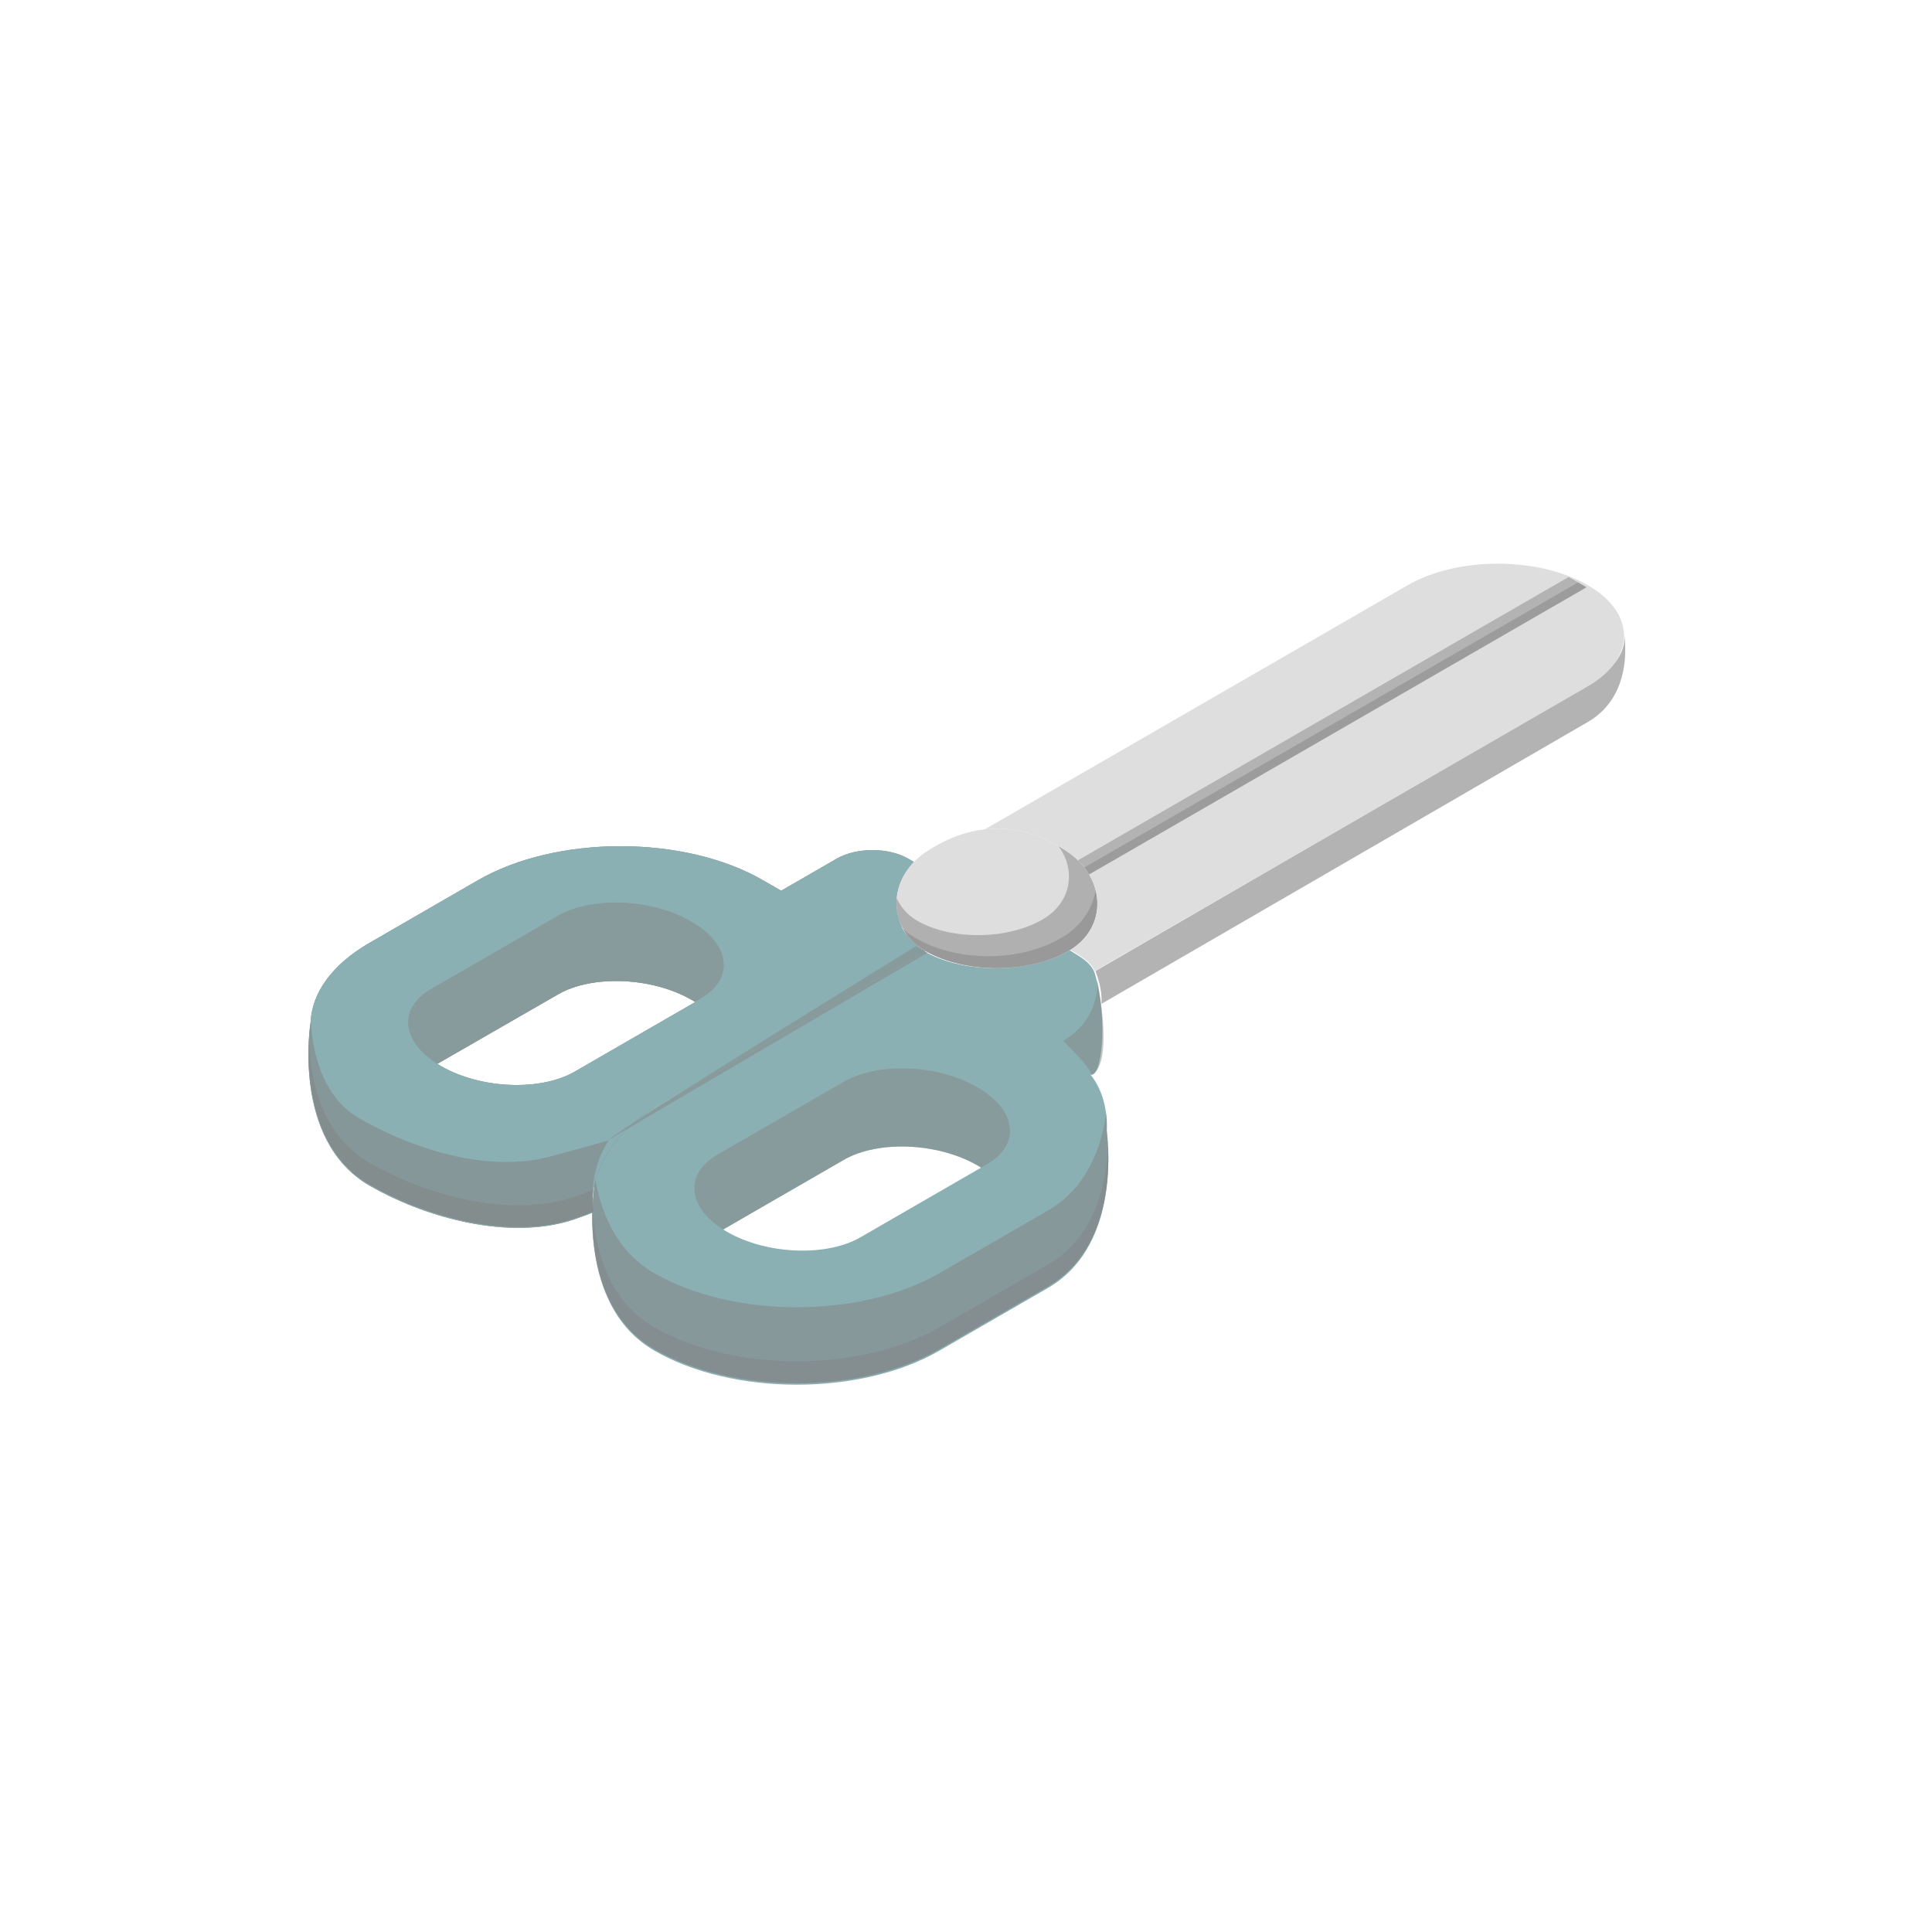 <?xml version="1.0" encoding="UTF-8" standalone="no"?><!DOCTYPE svg PUBLIC "-//W3C//DTD SVG 1.1//EN" "http://www.w3.org/Graphics/SVG/1.1/DTD/svg11.dtd"><svg width="100%" height="100%" viewBox="0 0 200 200" version="1.1" xmlns="http://www.w3.org/2000/svg" xmlns:xlink="http://www.w3.org/1999/xlink" xml:space="preserve" xmlns:serif="http://www.serif.com/" style="fill-rule:evenodd;clip-rule:evenodd;stroke-linejoin:round;stroke-miterlimit:2;"><g><path d="M61.509,122.981c0.05,-3.048 2.201,-5.981 6.224,-8.304l28.006,-16.169c3.747,2.161 9.79,2.234 13.919,0.414c0.376,-0.166 1.077,-0.544 1.077,-0.544c0.982,0.62 2.282,1.251 2.628,2.485c1.365,4.863 0.682,10.796 -0.473,10.38c1.379,1.716 1.772,3.984 1.678,5.839c0.299,2.457 0.986,12.169 -6.101,16.26l-11.213,6.474c-8.147,4.704 -21.375,4.704 -29.521,0c-8.147,-4.703 -6.224,-16.835 -6.224,-16.835Zm13.358,4.297c0.125,0.079 0.254,0.157 0.386,0.234c4.088,2.359 10.281,2.616 13.821,0.572l12.488,-7.21c-0.125,-0.079 -0.254,-0.157 -0.387,-0.234c-4.087,-2.36 -10.28,-2.616 -13.82,-0.572l-12.488,7.21Z" style="fill:#8bb0b4;"/><path d="M114.513,115.262c0.066,0.58 0.079,1.148 0.052,1.683c0.299,2.458 0.986,12.169 -6.101,16.26l-11.213,6.474c-8.146,4.704 -21.374,4.704 -29.521,0c-8.146,-4.703 -6.224,-16.835 -6.224,-16.835c0.006,-0.335 0.037,-0.668 0.092,-0.999c0.569,3.568 2.144,7.651 6.132,9.954c8.147,4.704 21.375,4.704 29.521,0l11.213,-6.473c4.03,-2.327 5.546,-6.47 6.049,-10.064Z" style="fill:#838383;fill-opacity:0.48;"/><path d="M95.693,98.419l0.092,0.055l-28.006,16.169c-3.614,2.23 -6.907,6.195 -6.397,10.87c0,0 -1.665,0.677 -2.862,0.997c-6.614,1.769 -14.846,-0.645 -20.263,-3.772c-8.146,-4.703 -6.103,-16.943 -6.103,-16.943l0,0.012c0.134,-2.98 2.168,-5.936 6.103,-8.208l11.213,-6.474c8.147,-4.703 21.375,-4.703 29.521,0l1.875,1.082c-0,0 3.099,-1.789 5.748,-3.319c2.045,-1.18 5.361,-1.18 7.406,0.001l0.59,0.34c-1.208,1.237 -1.828,2.784 -1.824,4.307c-0.038,0.196 0.253,2.267 0.946,3.102c0.492,0.593 1.169,1.309 1.961,1.781Zm-50.423,11.711c0.128,0.08 0.259,0.159 0.394,0.237c4.087,2.36 10.28,2.617 13.82,0.573l12.485,-7.208c-0.078,-0.048 -0.264,-0.162 -0.373,-0.226c-4.088,-2.36 -10.281,-2.616 -13.821,-0.572l-12.505,7.196Z" style="fill:#838383;"/><path d="M95.693,98.419l0.092,0.055l-28.006,16.169c-3.614,2.23 -6.907,6.195 -6.397,10.87c0,0 -1.665,0.677 -2.862,0.997c-6.614,1.769 -14.846,-0.645 -20.263,-3.772c-8.146,-4.703 -6.103,-16.943 -6.103,-16.943l0,0.012c0.134,-2.98 2.168,-5.936 6.103,-8.208l11.213,-6.474c8.147,-4.703 21.375,-4.703 29.521,0l1.875,1.082c-0,0 3.099,-1.789 5.748,-3.319c2.045,-1.18 5.361,-1.18 7.406,0.001l0.59,0.34c-1.208,1.237 -1.828,2.784 -1.824,4.307c-0.038,0.196 0.253,2.267 0.946,3.102c0.492,0.593 1.169,1.309 1.961,1.781Zm-50.423,11.711c0.128,0.08 0.259,0.159 0.394,0.237c4.087,2.36 10.28,2.617 13.82,0.573l12.485,-7.208c-0.078,-0.048 -0.264,-0.162 -0.373,-0.226c-4.088,-2.36 -10.281,-2.616 -13.821,-0.572l-12.505,7.196Z" style="fill:#8bb0b4;"/><path d="M63.033,118.051c0,-0 -2.132,2.728 -1.623,7.403c0,-0 -1.664,0.677 -2.861,0.997c-6.615,1.769 -14.847,-0.645 -20.263,-3.772c-8.147,-4.704 -6.104,-16.943 -6.104,-16.943l0.001,0.011c0.061,-1.372 -0.467,6.86 4.951,9.988c5.416,3.127 13.236,5.755 19.851,3.986c1.197,-0.32 6.048,-1.67 6.048,-1.67Z" style="fill:#838383;fill-opacity:0.48;"/><path d="M114.513,115.262c0.066,0.58 0.079,1.148 0.052,1.683c0.299,2.458 0.986,12.169 -6.101,16.26l-11.213,6.474c-8.146,4.704 -21.374,4.704 -29.521,0c-8.146,-4.703 -6.224,-16.835 -6.224,-16.835c0.006,-0.335 0.037,-0.668 0.092,-0.999c0.569,3.568 2.144,7.651 6.132,9.954c8.147,4.704 21.375,4.704 29.521,0l11.213,-6.473c4.03,-2.327 5.546,-6.47 6.049,-10.064Z" style="fill:#838383;fill-opacity:0.11;"/><path d="M63.033,118.051c0,-0 -2.132,2.728 -1.623,7.403c0,-0 -1.664,0.677 -2.861,0.997c-6.615,1.769 -14.847,-0.645 -20.263,-3.772c-8.147,-4.704 -6.104,-16.943 -6.104,-16.943l0.001,0.011c0.061,-1.372 -0.467,6.86 4.951,9.988c5.416,3.127 13.236,5.755 19.851,3.986c1.197,-0.32 6.048,-1.67 6.048,-1.67Z" style="fill:#838383;fill-opacity:0.15;"/><g><path d="M114.709,118.699c0.165,3.771 -0.351,11.063 -6.246,14.466l-11.213,6.474c-8.146,4.703 -21.375,4.703 -29.521,-0c-6.107,-3.526 -6.556,-11.226 -6.397,-14.86c0.173,3.964 1.361,9.711 6.397,12.619c8.146,4.703 21.375,4.703 29.521,-0l11.213,-6.474c4.872,-2.813 6.07,-8.282 6.246,-12.225Z" style="fill:#838383;fill-opacity:0.49;"/><path d="M31.977,107.931c0.173,3.985 1.365,9.612 6.307,12.466c5.417,3.127 13.649,5.541 20.263,3.772c1.07,-0.286 2.514,-0.857 2.808,-0.975c-0.043,0.68 -0.033,1.421 0.054,2.219c0,0 -1.664,0.677 -2.862,0.997c-6.614,1.77 -14.846,-0.644 -20.263,-3.772c-5.974,-3.449 -6.468,-10.952 -6.307,-14.707Z" style="fill:#838383;fill-opacity:0.49;"/></g><g><path d="M45.646,110.357c-0.129,-0.075 -0.254,-0.15 -0.376,-0.227l12.505,-7.196c3.54,-2.044 9.733,-1.788 13.821,0.572c0.095,0.055 0.248,0.149 0.337,0.204l0.608,-0.351c3.54,-2.043 3.096,-5.619 -0.992,-7.979c-4.088,-2.36 -10.28,-2.616 -13.82,-0.572l-13.094,7.559c-3.54,2.044 -3.095,5.619 0.992,7.979l0.019,0.011Z" style="fill:#838383;fill-opacity:0.48;"/><path d="M80.958,129.333c0.02,0.003 0.04,0.005 0.059,0.007c-0.019,-0.002 -0.039,-0.004 -0.059,-0.007Zm-5.753,-1.85c0.016,0.01 0.032,0.019 0.048,0.029c1.618,0.934 3.566,1.538 5.549,1.801c-1.983,-0.263 -3.931,-0.867 -5.549,-1.801l-0.048,-0.029Zm-0.049,-0.028l0.034,0.019l-0.034,-0.019Zm-0.048,-0.029l0.032,0.019l-0.032,-0.019Zm-0.049,-0.029l0.035,0.021l-0.035,-0.021Zm-0.049,-0.03l0.039,0.024l-0.039,-0.024Zm-0.004,-0.003c-0.047,-0.028 -0.093,-0.057 -0.139,-0.086l12.488,-7.21c3.54,-2.044 9.733,-1.788 13.82,0.572c0.133,0.077 0.262,0.155 0.387,0.234l0.605,-0.349c3.54,-2.044 3.096,-5.619 -0.992,-7.979c-4.087,-2.36 -10.28,-2.617 -13.82,-0.573l-13.094,7.559c-3.467,2.002 -3.112,5.473 0.745,7.832Z" style="fill:#838383;fill-opacity:0.48;"/></g><path d="M95.787,88.241c5.106,-3.436 10.323,-3.133 14.813,-0c3.89,2.714 4.104,7.852 0.016,10.212c-4.088,2.36 -10.725,2.36 -14.812,-0c-4.088,-2.36 -3.914,-7.59 -0.017,-10.212Z" style="fill:#dedede;"/><path d="M109.543,87.564c0.356,0.208 0.709,0.434 1.057,0.677c3.89,2.714 4.104,7.852 0.016,10.212c-4.088,2.36 -10.725,2.36 -14.812,-0c-2.218,-1.281 -3.182,-3.406 -2.976,-5.501c0.385,0.933 1.095,1.766 2.144,2.372c3.508,2.026 9.308,1.966 12.944,-0.133c3.042,-1.757 3.505,-5.186 1.627,-7.627Z" style="fill:#838383;fill-opacity:0.51;"/><path d="M113.416,92.215c0.558,2.321 -0.336,4.787 -2.825,6.224c-4.087,2.36 -10.724,2.36 -14.812,-0c-1.035,-0.598 -1.798,-1.38 -2.295,-2.257c0.251,0.22 0.522,0.427 0.814,0.619c4.423,2.914 11.605,2.914 16.028,-0c1.722,-1.135 2.739,-2.79 3.09,-4.586Z" style="fill:#838383;fill-opacity:0.51;"/><path d="M110.056,107.739c4.036,-2.362 3.513,-6.356 3.513,-6.356c-0,0 1.841,8.822 -0.578,9.883c-0.298,-0.822 -0.845,-1.381 -2.935,-3.527Z" style="fill:#838383;fill-opacity:0.46;"/><path d="M113.407,100.521l51.729,-30.015c1.98,-1.475 3.306,-3.08 2.965,-5.02c0,0 1.268,6.366 -3.747,9.261l-50.325,29.161c0.013,-0.374 0.105,-1.469 -0.622,-3.387Z" style="fill:#dedede;"/><path d="M113.407,100.521l51.729,-30.015c1.98,-1.475 3.306,-3.08 2.965,-5.02c0,0 1.268,6.366 -3.747,9.261l-50.325,29.161c0.013,-0.374 0.105,-1.469 -0.622,-3.387Z" style="fill:#838383;fill-opacity:0.47;"/><path d="M101.953,85.85l43.767,-25.269c5.148,-2.972 13.507,-2.972 18.655,0l-51.689,29.843c-0.497,-0.813 -1.195,-1.562 -2.086,-2.183c-2.682,-1.872 -5.624,-2.733 -8.647,-2.391Z" style="fill:#dedede;"/><path d="M110.815,98.333c2.984,-1.853 3.514,-5.245 1.86,-7.927l51.679,-29.837c5.015,2.895 5.015,7.597 -0,10.493l-51.026,29.459c-0.451,-1.042 -1.612,-1.621 -2.513,-2.188Z" style="fill:#dedede;"/></g><path d="M112.254,89.8l51.108,-29.508l0.869,0.502l-51.487,29.726c-0.145,-0.246 -0.309,-0.487 -0.49,-0.72Z" style="fill:#838383;fill-opacity:0.48;"/><path d="M111.59,89.058l50.798,-29.328l1.843,1.064l-51.487,29.726c-0.305,-0.517 -0.69,-1.01 -1.154,-1.462Z" style="fill:#838383;fill-opacity:0.48;"/><path d="M63.04,117.98c-0.198,-0.331 31.788,-20.035 31.788,-20.035l1.198,0.68l-32.986,19.355Z" style="fill:#838383;fill-opacity:0.48;"/></svg>
